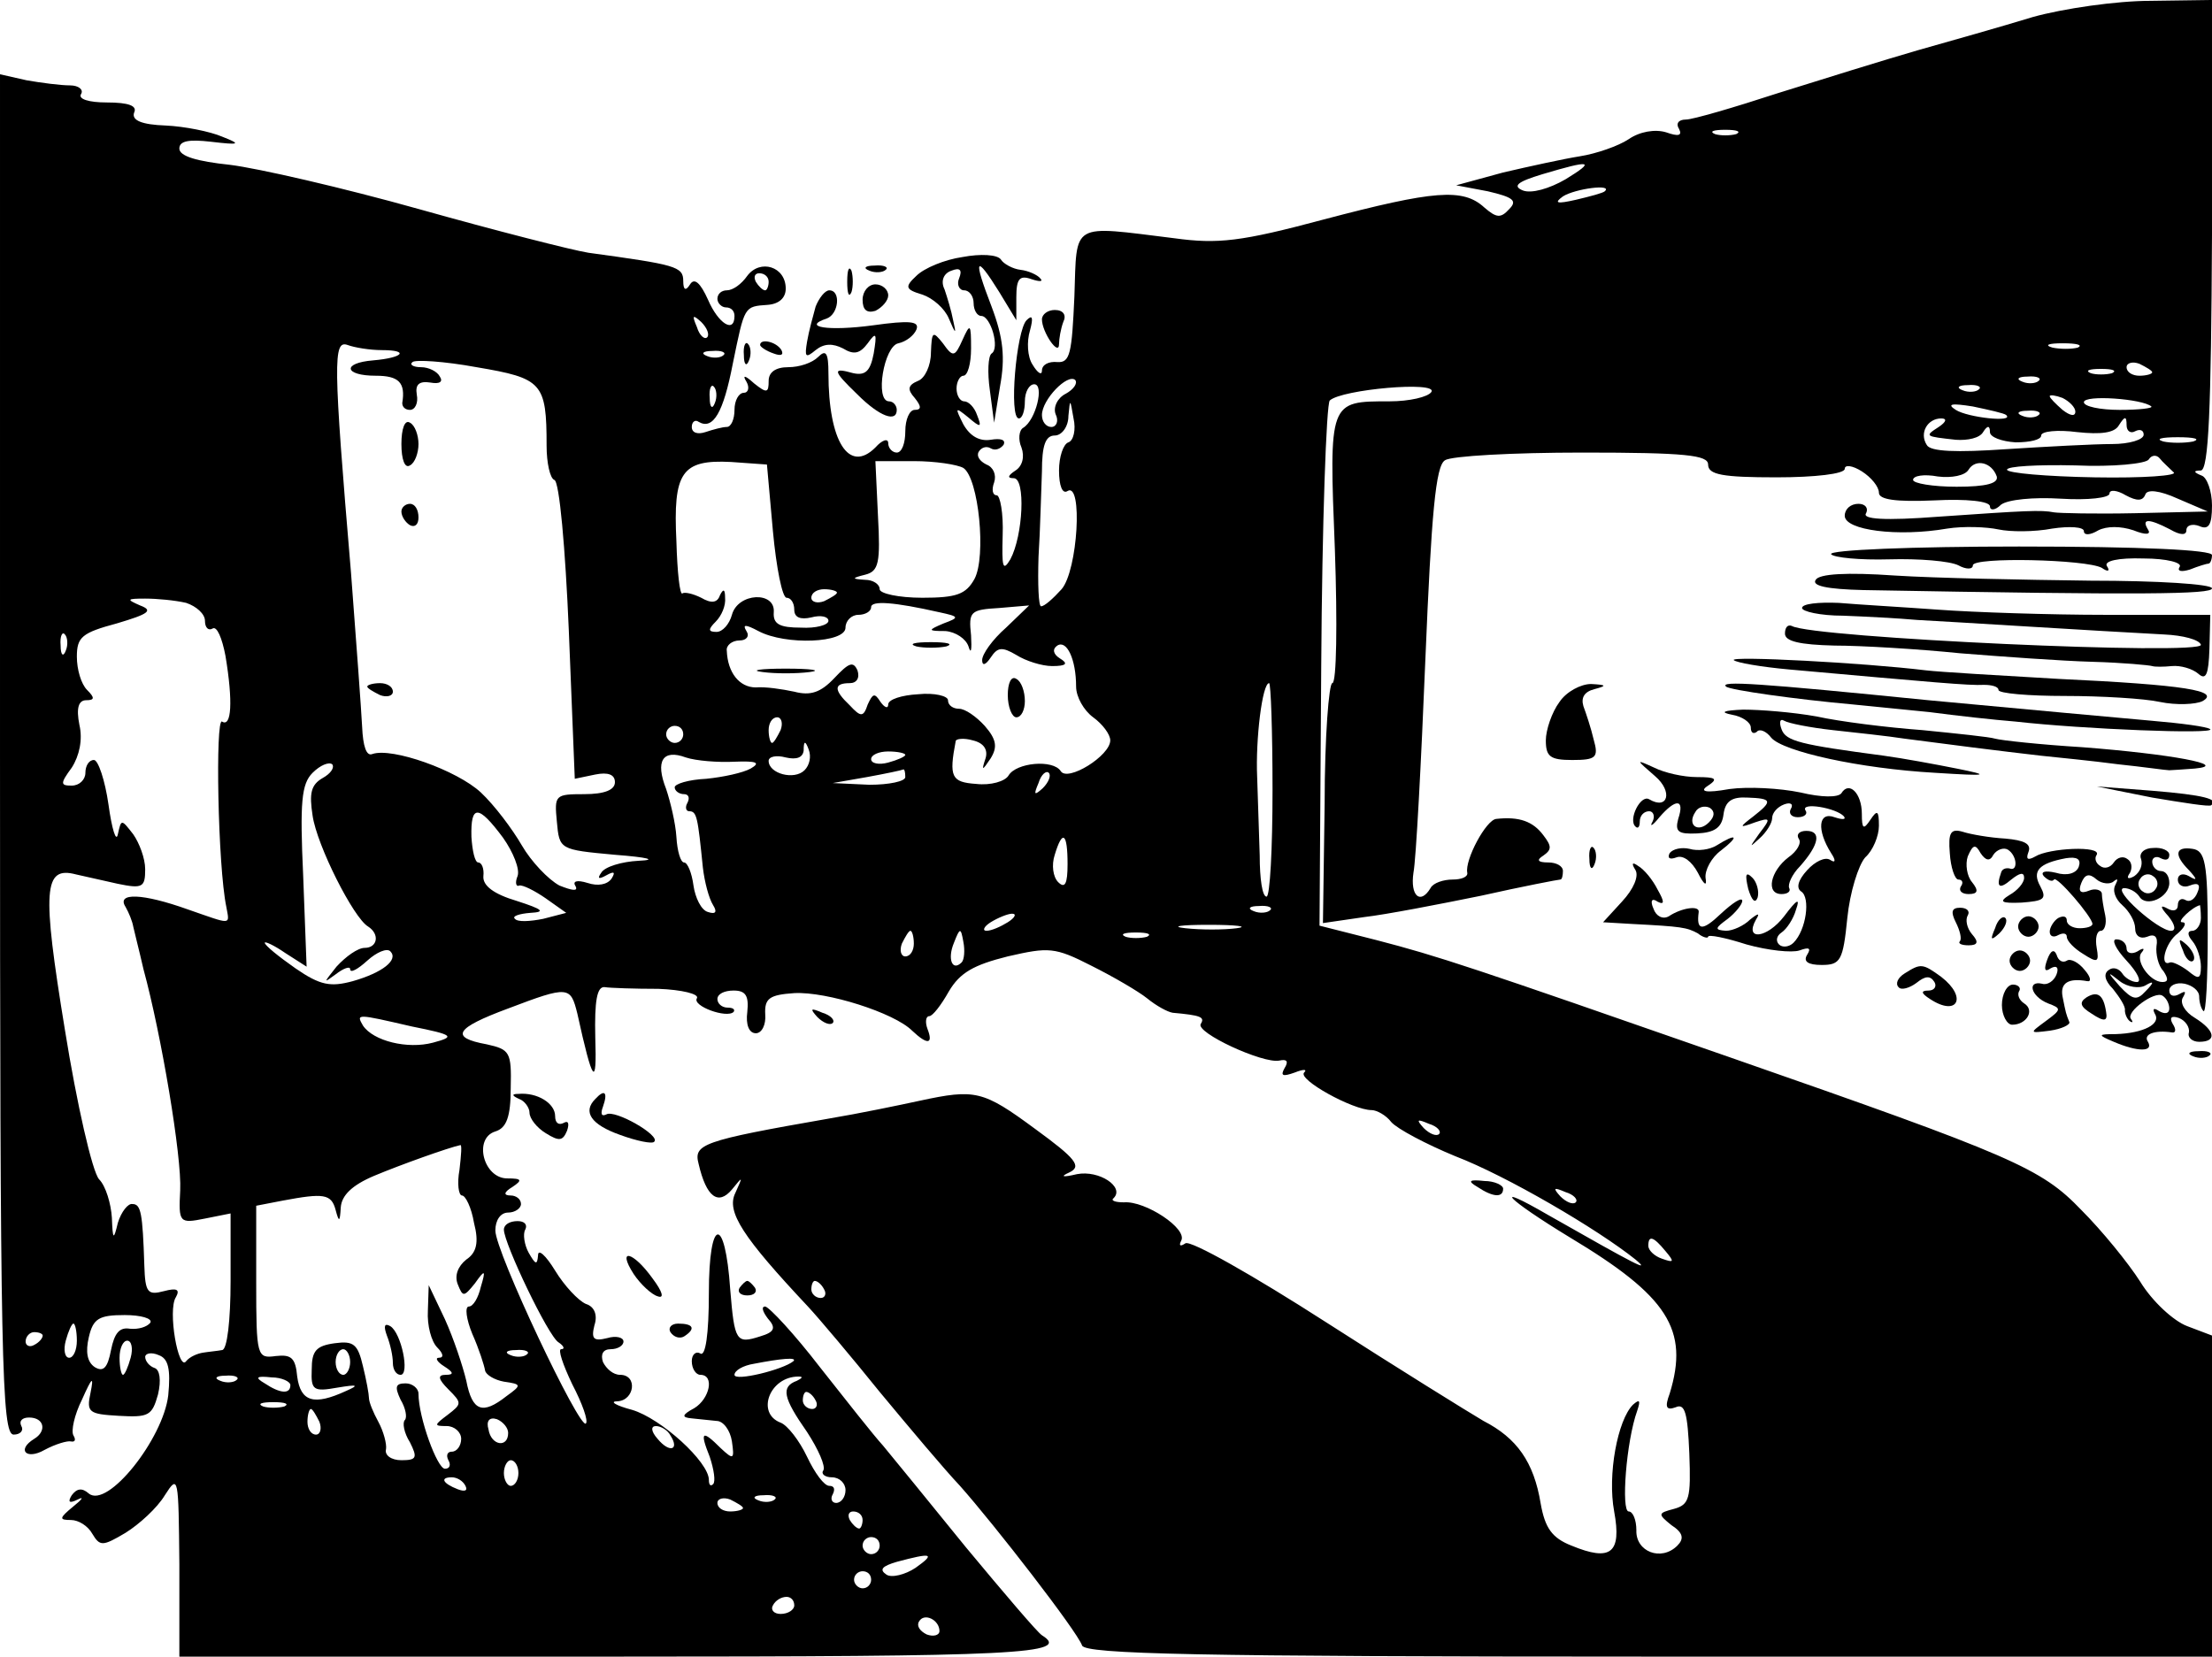 <?xml version="1.0" standalone="no"?>
<!DOCTYPE svg PUBLIC "-//W3C//DTD SVG 20010904//EN"
 "http://www.w3.org/TR/2001/REC-SVG-20010904/DTD/svg10.dtd">
<svg version="1.0" xmlns="http://www.w3.org/2000/svg"
 width="259pt" height="194pt" viewBox="0 0 259 194"
 preserveAspectRatio="xMidYMid meet">

<g transform="translate(0,194) scale(0.1,-0.1)"
fill="#000000" stroke="none">
<path d="M2380 1920 c-36 -11 -96 -28 -135 -39 -38 -11 -112 -34 -163 -50 -52
-17 -100 -31 -108 -31 -9 0 -12 -5 -8 -11 4 -8 -1 -9 -15 -4 -13 4 -31 1 -44
-8 -12 -8 -38 -17 -57 -20 -19 -3 -60 -12 -90 -19 l-55 -15 37 -7 c30 -7 35
-11 25 -21 -10 -11 -15 -10 -29 2 -25 23 -59 20 -188 -14 -97 -26 -124 -29
-175 -22 -122 15 -114 20 -117 -68 -3 -67 -5 -78 -20 -77 -10 1 -18 -3 -18
-10 0 -6 -5 -3 -11 7 -6 9 -7 27 -3 40 4 15 3 19 -4 12 -12 -12 -21 -115 -9
-115 4 0 7 9 7 20 0 11 5 20 11 20 12 0 2 -42 -13 -51 -5 -3 -6 -14 -2 -23 4
-11 1 -22 -7 -27 -9 -6 -10 -9 -2 -9 14 0 11 -67 -4 -95 -9 -15 -10 -9 -9 28
1 26 -3 47 -7 47 -5 0 -6 7 -3 15 3 9 -1 18 -9 21 -8 4 -12 10 -9 15 3 5 9 7
14 4 5 -3 11 -1 15 4 3 6 -3 8 -15 6 -13 -2 -24 4 -32 18 -10 20 -10 21 6 8
14 -12 16 -12 10 3 -3 9 -10 16 -15 16 -5 0 -9 7 -9 15 0 8 4 15 8 15 5 0 9
14 9 32 0 29 -1 30 -10 10 -9 -20 -11 -21 -23 -4 -12 15 -13 14 -14 -11 0 -15
-7 -30 -15 -33 -12 -5 -13 -10 -4 -20 8 -10 8 -14 0 -14 -6 0 -11 -11 -11 -25
0 -14 -4 -25 -10 -25 -5 0 -10 5 -10 11 0 6 -7 4 -15 -5 -31 -31 -55 7 -55 87
0 24 -3 28 -12 19 -7 -7 -22 -12 -35 -12 -15 0 -23 -6 -23 -16 0 -14 -2 -15
-17 -3 -11 10 -14 10 -9 2 4 -7 2 -13 -3 -13 -6 0 -11 -9 -11 -20 0 -11 -4
-20 -9 -20 -5 0 -16 -3 -25 -6 -9 -3 -16 -1 -16 6 0 6 4 9 8 6 17 -10 29 11
40 68 14 68 13 67 41 69 13 1 21 8 21 19 0 26 -30 35 -45 15 -7 -10 -17 -17
-24 -17 -6 0 -11 -4 -11 -10 0 -5 5 -10 10 -10 6 0 10 -4 10 -10 0 -21 -19 -9
-31 19 -9 20 -16 26 -21 18 -5 -8 -8 -7 -8 4 0 17 -9 19 -111 33 -19 3 -109
26 -198 51 -89 25 -189 48 -222 52 -38 4 -59 10 -59 19 0 9 11 11 37 8 34 -4
36 -3 13 6 -14 6 -44 12 -66 13 -28 1 -40 6 -37 15 4 8 -6 12 -32 12 -21 0
-34 4 -30 10 3 5 -3 10 -13 10 -11 0 -34 3 -51 6 l-31 7 0 -797 c0 -714 2
-796 16 -796 8 0 12 5 9 10 -3 6 1 10 9 10 18 0 21 -16 6 -25 -21 -13 -9 -25
12 -13 13 7 27 11 31 10 5 -1 6 2 3 7 -3 5 1 24 10 42 12 27 14 28 10 8 -5
-23 -2 -25 33 -27 35 -2 39 0 46 25 4 17 2 29 -4 31 -6 2 -11 8 -11 13 0 4 7
6 16 2 11 -4 14 -16 11 -47 -6 -51 -71 -133 -93 -115 -8 7 -14 6 -20 -2 -5 -8
-3 -10 7 -5 8 4 5 0 -5 -8 -17 -14 -17 -16 -3 -16 9 0 20 -7 25 -16 9 -15 12
-15 39 1 16 10 37 29 46 44 16 25 16 22 17 -81 l0 -108 510 0 c473 0 535 3
500 25 -5 3 -45 50 -89 103 -43 53 -87 107 -97 119 -11 12 -44 54 -74 92 -30
39 -59 70 -64 71 -5 0 -3 -6 3 -14 10 -11 8 -16 -9 -21 -28 -9 -30 -6 -35 55
-6 88 -25 85 -25 -4 0 -49 -4 -75 -10 -71 -5 3 -10 -1 -10 -9 0 -9 5 -16 10
-16 17 0 11 -28 -7 -39 -15 -8 -15 -11 -3 -12 8 -1 21 -2 29 -3 8 0 16 -11 18
-24 3 -21 2 -22 -13 -8 -22 22 -25 20 -13 -10 5 -15 7 -29 4 -32 -3 -3 -5 -1
-5 5 0 21 -56 72 -90 82 -19 5 -27 10 -17 10 20 1 24 31 3 31 -8 0 -16 7 -20
15 -3 9 0 15 9 15 8 0 15 4 15 9 0 5 -9 7 -19 4 -16 -4 -19 -1 -15 15 4 12 0
22 -10 25 -9 4 -25 21 -36 39 -11 18 -20 26 -20 18 -1 -12 -3 -11 -11 3 -5 9
-7 22 -4 27 3 6 -1 10 -9 10 -9 0 -16 -4 -16 -10 0 -16 52 -125 64 -132 6 -4
8 -8 3 -8 -4 0 2 -18 13 -41 12 -23 19 -43 16 -46 -7 -8 -106 201 -106 226 0
12 6 21 15 21 8 0 15 5 15 10 0 6 -6 10 -12 10 -9 0 -8 4 2 10 12 8 11 10 -6
10 -28 0 -40 47 -14 55 13 4 18 17 18 51 1 42 -1 45 -28 51 -44 8 -37 19 25
42 71 27 73 26 81 -6 18 -82 23 -88 21 -28 -1 43 2 60 11 59 6 -1 35 -2 63 -2
27 -1 48 -6 45 -11 -6 -9 35 -24 43 -16 2 3 -1 5 -7 5 -7 0 -12 5 -12 10 0 6
8 10 19 10 14 0 18 -6 16 -25 -2 -15 2 -25 10 -25 7 0 12 10 11 22 -1 19 5 23
34 25 38 2 117 -23 138 -44 18 -17 25 -16 18 2 -3 8 -2 15 2 15 4 0 14 13 23
29 13 22 29 31 69 41 48 11 55 11 98 -11 26 -13 55 -30 65 -38 11 -9 24 -16
30 -17 33 -3 38 -5 33 -13 -7 -10 73 -47 92 -43 9 2 11 -1 6 -9 -5 -9 -2 -10
12 -5 10 4 15 4 11 0 -8 -8 57 -44 79 -44 6 0 17 -6 23 -14 7 -8 41 -26 75
-40 60 -23 166 -85 211 -121 19 -16 0 -6 -102 52 -69 40 -49 19 25 -26 115
-69 140 -108 117 -183 -6 -16 -4 -20 7 -16 11 5 14 -7 16 -54 2 -53 0 -60 -18
-65 -19 -5 -19 -6 -3 -19 14 -9 15 -16 7 -24 -19 -19 -49 -7 -48 18 0 12 -4
22 -9 22 -9 0 -3 82 10 118 4 12 3 14 -5 7 -18 -18 -30 -82 -22 -125 9 -49 -4
-59 -50 -40 -23 9 -31 21 -36 49 -8 49 -28 77 -67 97 -17 10 -101 62 -185 116
-84 54 -158 96 -164 92 -6 -4 -8 -3 -5 3 8 14 -42 47 -67 45 -10 0 -16 2 -12
5 13 13 -17 33 -43 28 -17 -4 -20 -3 -9 2 15 7 8 16 -40 51 -61 45 -70 47
-135 33 -23 -5 -71 -15 -107 -21 -149 -26 -158 -30 -152 -53 9 -39 23 -49 39
-30 13 16 13 16 4 -4 -11 -22 9 -52 85 -133 13 -14 51 -59 84 -100 34 -41 76
-91 94 -110 40 -45 137 -170 143 -187 4 -10 133 -13 664 -13 l659 0 0 188 0
188 -29 11 c-16 6 -41 29 -55 52 -14 22 -45 60 -69 84 -47 49 -79 63 -412 179
-304 106 -340 118 -413 137 l-67 17 2 304 c1 167 6 307 10 311 14 13 127 23
119 10 -4 -6 -26 -11 -49 -11 -71 0 -71 1 -64 -174 3 -86 2 -156 -3 -156 -4 0
-9 -63 -9 -141 l-2 -140 48 7 c26 3 88 15 137 25 49 11 91 19 93 19 2 0 3 5 3
10 0 6 -8 10 -17 10 -13 0 -14 3 -6 8 10 7 10 11 0 24 -12 16 -28 22 -55 19
-12 -1 -37 -48 -34 -63 1 -5 -7 -8 -17 -8 -11 0 -23 -4 -26 -10 -12 -20 -24
-9 -20 18 3 15 9 128 14 251 7 169 12 226 23 232 7 5 79 9 161 9 121 0 147 -3
147 -14 0 -12 17 -15 80 -15 45 0 80 4 80 10 0 5 9 4 20 -3 11 -7 20 -18 20
-25 0 -8 19 -11 65 -9 38 2 65 -1 65 -7 0 -5 6 -5 13 2 8 6 38 9 70 7 32 -2
57 1 57 6 0 5 9 4 19 -2 13 -7 20 -7 23 1 2 6 16 5 38 -5 l35 -15 -85 -2 c-47
-1 -89 0 -95 1 -15 3 -33 2 -134 -5 -65 -5 -91 -3 -86 4 3 6 -1 11 -9 11 -9 0
-16 -6 -16 -14 0 -17 62 -25 120 -15 19 3 46 2 60 -1 14 -3 42 -3 63 1 20 3
37 2 37 -3 0 -5 7 -5 17 1 10 5 26 5 41 0 15 -6 21 -5 17 1 -8 13 1 13 26 0
12 -7 19 -7 19 -1 0 6 7 8 15 5 11 -5 15 1 15 24 0 17 -6 33 -12 35 -10 4 -10
6 -1 6 9 1 12 70 13 276 l0 275 -72 -1 c-40 0 -102 -9 -138 -19z m-347 -137
c-7 -2 -19 -2 -25 0 -7 3 -2 5 12 5 14 0 19 -2 13 -5z m-200 -53 c-19 -11 -40
-17 -50 -13 -12 5 -7 10 23 19 57 17 63 16 27 -6z m46 -14 c-2 -2 -17 -6 -34
-10 -22 -5 -26 -4 -15 4 14 9 59 15 49 6z m-979 -106 c0 -5 -2 -10 -4 -10 -3
0 -8 5 -11 10 -3 6 -1 10 4 10 6 0 11 -4 11 -10z m-72 -65 c-3 -3 -9 2 -12 12
-6 14 -5 15 5 6 7 -7 10 -15 7 -18z m-381 -15 c33 0 25 -9 -10 -12 -37 -3 -34
-18 3 -18 27 0 35 -8 31 -32 0 -5 4 -8 9 -8 6 0 10 8 8 18 -2 12 3 16 16 14
11 -2 15 1 11 7 -3 6 -13 11 -22 11 -9 0 -14 3 -10 6 3 3 37 1 75 -6 77 -13
82 -18 82 -92 0 -20 4 -38 9 -40 6 -1 13 -81 17 -176 l7 -174 24 5 c15 3 23 0
23 -9 0 -9 -12 -14 -36 -14 -34 0 -35 -1 -32 -32 3 -33 3 -33 68 -39 39 -3 50
-6 28 -7 -20 -1 -40 -7 -44 -14 -5 -7 -3 -8 6 -3 9 5 11 4 6 -4 -5 -7 -16 -9
-28 -5 -13 4 -18 2 -14 -4 3 -6 -4 -5 -19 1 -13 7 -33 28 -44 47 -11 19 -32
47 -48 62 -28 26 -104 53 -127 45 -7 -3 -11 9 -12 32 -1 20 -7 101 -13 180
-21 248 -21 273 -4 267 8 -3 26 -6 40 -6z m1986 3 c-7 -2 -21 -2 -30 0 -10 3
-4 5 12 5 17 0 24 -2 18 -5z m-1586 -9 c-3 -3 -12 -4 -19 -1 -8 3 -5 6 6 6 11
1 17 -2 13 -5z m1673 -20 c0 -2 -7 -4 -15 -4 -8 0 -15 4 -15 10 0 5 7 7 15 4
8 -4 15 -8 15 -10z m-47 -1 c-7 -2 -19 -2 -25 0 -7 3 -2 5 12 5 14 0 19 -2 13
-5z m-1225 -24 c-10 -5 -15 -16 -12 -24 4 -8 1 -15 -5 -15 -6 0 -11 6 -11 14
0 18 30 49 39 41 3 -4 -2 -11 -11 -16z m1139 15 c-3 -3 -12 -4 -19 -1 -8 3 -5
6 6 6 11 1 17 -2 13 -5z m-1550 -26 c-3 -8 -6 -5 -6 6 -1 11 2 17 5 13 3 -3 4
-12 1 -19z m1480 16 c-3 -3 -12 -4 -19 -1 -8 3 -5 6 6 6 11 1 17 -2 13 -5z
m113 -26 c0 -6 -6 -5 -15 2 -8 7 -15 14 -15 16 0 2 7 1 15 -2 8 -4 15 -11 15
-16z m89 6 c2 -2 -14 -4 -37 -4 -23 0 -42 4 -42 9 0 9 69 4 79 -5z m-1268 -42
c-6 -2 -11 -17 -11 -33 0 -18 4 -28 10 -24 18 11 12 -93 -7 -115 -10 -11 -20
-20 -24 -20 -3 0 -4 26 -3 58 2 31 3 76 4 100 0 30 4 42 15 42 8 0 16 10 16
23 2 21 2 20 6 -3 3 -13 0 -26 -6 -28z m1098 32 c10 -9 -45 -3 -59 6 -11 7 -5
8 20 4 19 -4 37 -8 39 -10z m38 0 c-3 -3 -12 -4 -19 -1 -8 3 -5 6 6 6 11 1 17
-2 13 -5z m-117 -14 c-17 -11 -16 -11 20 -15 14 -1 28 2 32 9 5 8 8 8 8 0 0
-6 14 -11 30 -12 17 0 30 3 30 8 0 5 19 7 42 4 28 -3 44 -1 49 8 7 11 9 11 9
0 0 -7 5 -10 10 -7 6 3 10 1 10 -4 0 -6 -17 -11 -37 -11 -21 0 -77 -3 -124 -6
-58 -4 -89 -3 -93 5 -9 14 1 31 17 31 7 0 6 -4 -3 -10z m298 -17 c-10 -2 -26
-2 -35 0 -10 3 -2 5 17 5 19 0 27 -2 18 -5z m-23 -36 c6 -4 -36 -7 -92 -6 -57
1 -103 5 -103 9 0 4 36 6 80 5 44 -2 83 2 86 7 3 5 9 6 13 1 3 -4 11 -11 16
-16z m-1640 -69 c4 -43 11 -78 16 -78 5 0 9 -6 9 -14 0 -9 7 -12 20 -9 11 3
20 1 20 -4 0 -5 -15 -9 -32 -8 -25 0 -33 4 -32 18 2 25 -42 23 -49 -3 -3 -11
-11 -20 -18 -20 -10 0 -10 3 -1 12 7 7 12 19 11 28 0 10 -2 11 -6 3 -3 -9 -10
-10 -22 -3 -10 5 -20 7 -22 5 -3 -2 -6 25 -7 61 -4 81 6 96 64 93 l42 -3 7
-78z m223 74 c18 -12 27 -104 13 -130 -10 -18 -21 -22 -61 -22 -28 0 -50 5
-50 10 0 6 -8 11 -17 11 -16 1 -16 2 0 6 16 4 18 14 15 69 l-3 64 45 0 c25 0
51 -4 58 -8z m1210 -10 c2 -8 -12 -12 -47 -12 -28 0 -51 4 -51 8 0 5 13 7 29
4 16 -2 32 1 36 8 8 13 27 9 33 -8z m-1358 -136 c0 -2 -7 -6 -15 -10 -8 -3
-15 -1 -15 4 0 6 7 10 15 10 8 0 15 -2 15 -4z m-762 -12 c12 -4 22 -13 22 -21
0 -8 4 -12 9 -9 5 3 11 -11 15 -32 9 -54 7 -84 -4 -77 -8 5 -5 -169 5 -217 4
-22 7 -21 -45 -3 -53 19 -84 20 -73 3 4 -7 8 -17 9 -23 1 -5 7 -28 12 -50 21
-77 45 -220 43 -259 -2 -38 -1 -39 29 -33 l30 6 0 -79 c0 -46 -4 -81 -10 -81
-5 -1 -16 -2 -22 -3 -7 -1 -16 -5 -20 -10 -9 -13 -22 60 -12 75 5 9 1 11 -14
7 -19 -5 -22 -2 -23 30 -2 62 -4 72 -14 72 -5 1 -13 -9 -17 -22 -5 -21 -6 -20
-7 6 -1 16 -7 37 -15 45 -8 9 -26 88 -40 175 -27 165 -25 192 13 182 9 -2 31
-7 49 -11 29 -6 32 -4 32 17 0 13 -7 31 -14 41 -14 18 -14 18 -18 0 -2 -10 -7
6 -11 35 -4 28 -12 52 -17 52 -6 0 -10 -7 -10 -15 0 -8 -7 -15 -16 -15 -13 0
-14 2 0 21 9 14 13 33 9 50 -4 20 -1 29 8 29 10 0 10 3 1 12 -7 7 -12 24 -12
39 0 23 6 28 47 39 37 11 43 15 27 21 -16 7 -16 8 6 8 14 0 35 -2 48 -5z m882
-11 c23 -5 24 -6 5 -13 -19 -8 -19 -9 2 -9 12 -1 24 -9 27 -18 3 -10 4 -4 3
13 -3 28 -1 30 33 32 l35 3 -27 -26 c-16 -14 -28 -31 -28 -38 0 -7 4 -6 10 3
8 12 13 13 30 3 11 -7 30 -13 42 -13 17 0 19 3 9 9 -8 5 -9 11 -3 15 11 7 22
-16 22 -48 0 -12 9 -28 20 -36 11 -8 20 -20 20 -27 0 -18 -50 -49 -58 -36 -9
14 -52 10 -61 -5 -4 -7 -21 -12 -38 -10 -29 2 -32 8 -24 50 0 3 10 4 20 1 13
-3 18 -11 15 -21 -5 -15 -4 -15 6 0 8 13 7 22 -7 38 -10 11 -23 20 -30 20 -7
0 -13 4 -13 10 0 5 -16 9 -35 7 -19 -1 -35 -6 -35 -12 0 -5 -4 -4 -9 3 -7 11
-9 10 -15 -3 -5 -15 -8 -15 -21 -1 -19 18 -19 26 0 26 8 0 12 6 9 15 -5 11
-10 9 -27 -9 -16 -17 -28 -21 -47 -16 -14 3 -34 6 -45 5 -19 0 -33 17 -34 43
-1 6 6 12 15 12 8 0 12 5 8 11 -5 8 -1 8 14 0 32 -17 102 -14 102 4 0 8 7 15
15 15 8 0 15 4 15 9 0 8 27 6 80 -6z m-1023 -45 c-3 -8 -6 -5 -6 6 -1 11 2 17
5 13 3 -3 4 -12 1 -19z m1413 -163 c0 -69 -3 -125 -7 -125 -5 0 -8 21 -8 48
-1 26 -2 67 -3 92 -2 44 6 110 14 110 2 0 4 -56 4 -125z m-576 70 c-4 -8 -8
-15 -10 -15 -2 0 -4 7 -4 15 0 8 4 15 10 15 5 0 7 -7 4 -15z m-114 -5 c0 -5
-4 -10 -10 -10 -5 0 -10 5 -10 10 0 6 5 10 10 10 6 0 10 -4 10 -10z m142 -42
c-12 -12 -42 -4 -42 11 0 5 9 7 20 4 13 -3 20 0 21 8 0 12 2 12 6 1 3 -8 1
-18 -5 -24z m-82 10 c26 1 31 -1 19 -8 -9 -5 -32 -10 -52 -12 -21 -1 -37 -6
-37 -10 0 -4 5 -8 11 -8 5 0 7 -4 4 -10 -3 -5 -2 -10 2 -10 9 0 10 -7 16 -66
2 -17 7 -36 12 -44 5 -8 3 -11 -6 -8 -8 2 -15 17 -17 31 -2 15 -7 27 -11 27
-4 0 -8 13 -9 30 -1 16 -7 41 -12 56 -13 33 -4 47 23 37 12 -4 38 -6 57 -5z
m200 8 c0 -2 -9 -6 -20 -9 -11 -3 -20 -1 -20 4 0 5 9 9 20 9 11 0 20 -2 20 -4z
m-682 -27 c-14 -8 -16 -18 -12 -44 5 -35 48 -120 65 -130 14 -9 11 -25 -4 -25
-8 0 -22 -10 -33 -22 -15 -19 -16 -20 -1 -9 9 7 17 10 17 6 0 -5 9 0 20 10 11
10 23 15 27 11 10 -10 -9 -25 -44 -35 -26 -7 -38 -5 -67 15 -20 14 -36 27 -36
30 0 2 11 -3 24 -12 l25 -16 -4 106 c-4 87 -2 108 11 121 9 9 19 13 23 10 3
-4 -2 -11 -11 -16z m682 1 c0 -5 -19 -9 -42 -9 l-43 2 40 7 c22 4 41 8 43 9 1
0 2 -3 2 -9z m161 -13 c-10 -9 -11 -8 -5 6 3 10 9 15 12 12 3 -3 0 -11 -7 -18z
m-632 -58 c12 -17 20 -37 17 -45 -3 -7 -2 -13 2 -11 4 1 18 -6 31 -15 l24 -17
-27 -7 c-15 -3 -30 -4 -33 0 -4 3 5 6 18 7 18 1 15 4 -16 14 -27 8 -40 18 -39
29 1 9 -2 16 -6 16 -4 0 -7 14 -8 30 -1 38 8 38 37 -1z m661 -31 c0 -23 -3
-29 -11 -21 -6 6 -8 20 -4 32 9 30 15 26 15 -11z m237 -54 c-3 -3 -12 -4 -19
-1 -8 3 -5 6 6 6 11 1 17 -2 13 -5z m-307 -14 c-8 -5 -19 -10 -25 -10 -5 0 -3
5 5 10 8 5 20 10 25 10 6 0 3 -5 -5 -10z m268 -7 c-15 -2 -42 -2 -60 0 -18 2
-6 4 27 4 33 0 48 -2 33 -4z m-378 -18 c0 -8 -4 -15 -10 -15 -5 0 -7 7 -4 15
4 8 8 15 10 15 2 0 4 -7 4 -15z m56 -22 c-11 -11 -17 4 -9 23 7 18 8 18 11 1
2 -10 1 -21 -2 -24z m217 30 c-7 -2 -19 -2 -25 0 -7 3 -2 5 12 5 14 0 19 -2
13 -5z m-861 -105 c50 -10 51 -12 25 -19 -30 -8 -70 2 -82 20 -8 14 -8 14 57
-1z m1203 -126 c-3 -3 -11 0 -18 7 -9 10 -8 11 6 5 10 -3 15 -9 12 -12z
m-1147 -42 c-3 -16 -1 -30 3 -30 4 0 11 -14 14 -32 6 -23 3 -35 -9 -43 -10 -8
-14 -19 -10 -29 6 -15 7 -15 20 1 12 17 13 16 7 -4 -3 -13 -9 -23 -14 -23 -5
0 -3 -15 4 -32 8 -18 14 -37 15 -43 1 -5 11 -11 22 -13 21 -3 21 -4 3 -17 -28
-22 -40 -18 -47 18 -4 17 -15 50 -25 72 l-19 40 -1 -30 c-1 -17 4 -36 11 -43
7 -7 8 -12 2 -12 -5 0 -2 -5 6 -10 11 -7 12 -10 2 -10 -10 0 -9 -5 3 -17 16
-16 16 -17 -1 -30 -16 -12 -16 -13 -1 -13 9 0 17 -7 17 -15 0 -8 -5 -15 -11
-15 -5 0 -7 -4 -4 -10 3 -5 2 -10 -4 -10 -9 0 -31 60 -31 88 0 6 -7 12 -15 12
-12 0 -13 -4 -6 -19 6 -10 8 -21 5 -24 -3 -3 -1 -15 6 -26 9 -18 8 -21 -10
-21 -12 0 -20 6 -18 13 1 6 -3 21 -9 32 -6 11 -11 23 -11 28 0 4 -3 21 -7 37
-6 26 -11 30 -33 27 -22 -3 -27 -9 -27 -31 -1 -24 2 -26 30 -21 24 4 26 3 10
-4 -37 -17 -53 -13 -57 17 -2 22 -7 26 -25 24 -22 -3 -23 -1 -23 86 l0 90 31
6 c48 9 57 8 62 -11 4 -15 5 -14 6 3 1 14 13 26 39 37 31 13 87 33 101 36 2 1
1 -12 -1 -29z m1307 -38 c-3 -3 -11 0 -18 7 -9 10 -8 11 6 5 10 -3 15 -9 12
-12z m105 -57 c11 -13 10 -14 -4 -9 -9 3 -16 10 -16 15 0 13 6 11 20 -6z
m-985 -45 c3 -5 1 -10 -4 -10 -6 0 -11 5 -11 10 0 6 2 10 4 10 3 0 8 -4 11
-10z m-789 -39 c-4 -5 -14 -8 -24 -7 -12 2 -18 -5 -22 -25 -4 -21 -9 -26 -19
-20 -9 6 -11 18 -7 35 5 22 12 26 42 26 19 0 33 -4 30 -9z m-86 -21 c0 -11 -4
-20 -9 -20 -5 0 -7 9 -4 20 3 11 7 20 9 20 2 0 4 -9 4 -20z m-40 6 c0 -3 -4
-8 -10 -11 -5 -3 -10 -1 -10 4 0 6 5 11 10 11 6 0 10 -2 10 -4z m103 -26 c-3
-11 -7 -20 -9 -20 -2 0 -4 9 -4 20 0 11 4 20 9 20 5 0 7 -9 4 -20z m257 -5 c0
-8 -4 -15 -8 -15 -5 0 -9 7 -9 15 0 8 4 15 9 15 4 0 8 -7 8 -15z m207 9 c-3
-3 -12 -4 -19 -1 -8 3 -5 6 6 6 11 1 17 -2 13 -5z m312 -8 c-12 -10 -69 -24
-69 -16 0 5 10 11 23 13 31 6 51 8 46 3z m-652 -22 c-3 -3 -12 -4 -19 -1 -8 3
-5 6 6 6 11 1 17 -2 13 -5z m63 -6 c0 -11 -12 -10 -30 2 -12 7 -10 9 8 7 12 0
22 -5 22 -9z m593 5 c-19 -7 -16 -20 12 -60 13 -20 22 -40 19 -45 -3 -4 2 -8
10 -8 9 0 16 -7 16 -15 0 -8 -5 -15 -11 -15 -5 0 -7 5 -4 10 3 6 2 10 -4 10
-6 0 -17 15 -26 34 -9 19 -23 37 -31 40 -29 11 -13 54 21 54 6 0 4 -2 -2 -5z
m22 -23 c3 -5 1 -10 -4 -10 -6 0 -11 5 -11 10 0 6 2 10 4 10 3 0 8 -4 11 -10z
m-622 -7 c-7 -2 -19 -2 -25 0 -7 3 -2 5 12 5 14 0 19 -2 13 -5z m41 -18 c3 -8
1 -15 -4 -15 -6 0 -10 7 -10 15 0 8 2 15 4 15 2 0 6 -7 10 -15z m221 -13 c0
-18 -20 -15 -23 4 -3 10 1 15 10 12 7 -3 13 -10 13 -16z m190 -3 c11 -17 -1
-21 -15 -4 -8 9 -8 15 -2 15 6 0 14 -5 17 -11z m-178 -44 c0 -8 -4 -15 -9 -15
-4 0 -8 7 -8 15 0 8 4 15 8 15 5 0 9 -7 9 -15z m-62 -15 c3 -6 -1 -7 -9 -4
-18 7 -21 14 -7 14 6 0 13 -4 16 -10z m325 -26 c0 -2 -7 -4 -15 -4 -8 0 -15 4
-15 10 0 5 7 7 15 4 8 -4 15 -8 15 -10z m37 10 c-3 -3 -12 -4 -19 -1 -8 3 -5
6 6 6 11 1 17 -2 13 -5z m103 -24 c0 -5 -2 -10 -4 -10 -3 0 -8 5 -11 10 -3 6
-1 10 4 10 6 0 11 -4 11 -10z m20 -30 c0 -5 -4 -10 -10 -10 -5 0 -10 5 -10 10
0 6 5 10 10 10 6 0 10 -4 10 -10z m42 -26 c-12 -8 -28 -12 -34 -8 -9 6 -5 10
12 15 41 11 46 10 22 -7z m-52 -14 c0 -5 -4 -10 -10 -10 -5 0 -10 5 -10 10 0
6 5 10 10 10 6 0 10 -4 10 -10z m-90 -30 c0 -5 -7 -10 -16 -10 -8 0 -12 5 -9
10 3 6 10 10 16 10 5 0 9 -4 9 -10z m170 -30 c0 -5 -7 -7 -15 -4 -8 4 -12 10
-9 15 6 11 24 2 24 -11z"/>
<path d="M470 1420 c0 -18 4 -29 10 -25 6 3 10 15 10 25 0 10 -4 22 -10 25 -6
4 -10 -7 -10 -25z"/>
<path d="M470 1341 c0 -6 5 -13 10 -16 6 -3 10 1 10 9 0 9 -4 16 -10 16 -5 0
-10 -4 -10 -9z"/>
<path d="M430 1136 c0 -2 7 -6 15 -10 8 -3 15 -1 15 4 0 6 -7 10 -15 10 -8 0
-15 -2 -15 -4z"/>
<path d="M1073 1183 c9 -2 25 -2 35 0 9 3 1 5 -18 5 -19 0 -27 -2 -17 -5z"/>
<path d="M893 1153 c15 -2 39 -2 55 0 15 2 2 4 -28 4 -30 0 -43 -2 -27 -4z"/>
<path d="M1180 1126 c0 -14 5 -26 10 -26 6 0 10 9 10 19 0 11 -4 23 -10 26 -6
4 -10 -5 -10 -19z"/>
<path d="M453 376 c4 -10 7 -24 7 -32 0 -8 4 -14 9 -14 11 0 1 49 -12 57 -7 4
-8 0 -4 -11z"/>
<path d="M1127 1639 c-21 -3 -45 -13 -54 -22 -14 -13 -13 -16 7 -22 12 -4 26
-16 31 -28 8 -19 9 -19 5 -2 -2 11 -7 27 -10 36 -5 10 -1 19 8 22 10 4 13 1 9
-9 -3 -7 0 -14 6 -14 6 0 11 -7 11 -15 0 -8 4 -15 9 -15 11 0 22 -38 12 -44
-4 -3 -5 -22 -2 -43 l5 -38 7 43 c6 33 4 56 -10 93 -22 57 -19 62 9 17 l20
-33 0 27 c0 22 4 26 18 21 9 -3 14 -3 10 1 -3 4 -14 9 -23 10 -9 1 -20 7 -23
12 -4 6 -24 7 -45 3z"/>
<path d="M992 1610 c0 -14 2 -19 5 -12 2 6 2 18 0 25 -3 6 -5 1 -5 -13z"/>
<path d="M1018 1623 c7 -3 16 -2 19 1 4 3 -2 6 -13 5 -11 0 -14 -3 -6 -6z"/>
<path d="M1010 1589 c0 -12 5 -16 15 -13 8 4 15 12 15 18 0 7 -7 13 -15 13 -8
0 -15 -8 -15 -18z"/>
<path d="M955 1581 c-3 -11 -8 -29 -10 -41 -3 -18 -2 -20 10 -10 10 8 20 8 32
2 13 -8 20 -6 29 6 10 14 11 12 7 -12 -4 -21 -10 -26 -24 -23 -25 7 -24 3 5
-25 26 -26 46 -33 46 -18 0 5 -4 10 -9 10 -17 0 -6 65 11 68 9 2 18 9 21 16 4
10 -8 11 -51 5 -52 -7 -84 -2 -54 8 14 5 17 33 3 33 -5 0 -12 -9 -16 -19z"/>
<path d="M1220 1566 c0 -15 20 -44 20 -29 0 6 2 18 5 26 4 8 0 14 -10 14 -8 0
-15 -5 -15 -11z"/>
<path d="M871 1524 c0 -11 3 -14 6 -6 3 7 2 16 -1 19 -3 4 -6 -2 -5 -13z"/>
<path d="M890 1536 c0 -2 7 -7 16 -10 8 -3 12 -2 9 4 -6 10 -25 14 -25 6z"/>
<path d="M2144 1291 c3 -4 34 -7 68 -6 35 1 71 -2 81 -7 9 -5 17 -5 17 0 0 10
133 7 151 -3 7 -5 10 -4 6 2 -4 6 13 10 43 9 27 0 46 -5 42 -10 -3 -5 2 -6 12
-3 10 4 20 7 22 7 2 0 4 5 4 10 0 6 -82 10 -226 10 -124 0 -223 -4 -220 -9z"/>
<path d="M2126 1261 c-5 -7 13 -11 56 -12 329 -6 408 -5 408 2 0 5 -64 9 -142
9 -79 1 -182 3 -229 6 -57 4 -89 2 -93 -5z"/>
<path d="M2110 1228 c0 -4 21 -9 48 -9 26 -1 65 -3 87 -5 39 -2 212 -13 289
-17 22 -1 41 -6 43 -12 4 -13 -456 8 -479 22 -5 2 -8 -2 -8 -9 0 -9 17 -13 58
-14 31 0 98 -4 147 -9 50 -4 119 -9 155 -10 36 -1 67 -4 70 -5 3 -1 13 -1 23
0 10 1 24 -3 31 -9 9 -8 12 -1 13 29 l1 40 -122 0 c-66 0 -155 3 -196 6 -41 3
-94 6 -117 8 -24 1 -43 -1 -43 -6z"/>
<path d="M2030 1167 c3 -3 32 -8 65 -11 168 -15 211 -19 228 -18 9 0 17 -2 17
-6 0 -4 35 -7 78 -7 42 0 93 -3 111 -7 19 -4 42 -3 50 1 21 12 -20 19 -169 26
-69 4 -138 8 -155 10 -74 9 -229 17 -225 12z"/>
<path d="M1826 1118 c-9 -12 -16 -33 -16 -45 0 -19 5 -23 31 -23 28 0 31 3 25
24 -3 13 -9 31 -12 39 -3 10 1 17 13 20 15 4 14 5 -4 6 -12 0 -29 -9 -37 -21z"/>
<path d="M2021 1136 c4 -4 82 -15 149 -21 19 -2 60 -6 90 -9 30 -4 75 -9 100
-11 80 -9 233 -15 228 -9 -3 3 -34 7 -69 10 -35 3 -153 14 -261 24 -199 20
-245 23 -237 16z"/>
<path d="M2028 1103 c12 -2 22 -9 22 -15 0 -6 3 -8 7 -5 3 4 11 1 17 -7 14
-16 103 -36 192 -41 63 -4 65 -3 25 5 -25 5 -63 12 -85 15 -98 13 -115 17
-120 31 -3 8 -2 13 3 10 5 -3 30 -8 57 -11 27 -3 65 -7 84 -10 45 -6 116 -15
160 -20 19 -2 60 -6 90 -10 29 -3 56 -7 60 -7 3 0 16 1 30 2 42 4 -28 17 -132
25 -49 3 -95 8 -102 10 -6 2 -45 6 -85 10 -41 3 -97 10 -124 16 -28 5 -66 8
-86 8 -23 -1 -28 -3 -13 -6z"/>
<path d="M1938 1031 c21 -18 15 -40 -7 -27 -10 6 -25 -24 -16 -32 3 -3 5 0 5
6 0 7 5 12 11 12 5 0 7 -6 4 -12 -4 -7 0 -5 8 5 19 22 30 22 22 -2 -4 -15 0
-18 22 -17 21 1 29 7 31 22 2 16 10 21 28 20 29 -1 30 -4 7 -22 -17 -13 -17
-14 2 -7 18 6 19 5 5 -13 -12 -17 -12 -17 0 -6 8 7 15 18 15 24 0 6 6 13 14
16 8 3 11 0 8 -5 -3 -5 0 -10 8 -10 8 0 12 4 9 8 -6 10 36 3 45 -7 3 -4 -2 -4
-11 -1 -19 7 -21 -15 -4 -42 6 -9 5 -12 -1 -8 -6 4 -18 -2 -27 -12 -11 -12
-13 -21 -7 -25 11 -7 6 -45 -9 -60 -5 -5 -13 -6 -17 -2 -4 4 -3 10 3 14 6 4
14 16 17 27 5 14 1 12 -14 -8 -20 -26 -47 -29 -33 -4 5 8 3 8 -7 0 -7 -7 -20
-13 -28 -13 -14 1 -13 3 2 14 9 7 17 17 17 21 0 5 -11 -2 -25 -15 -22 -21 -29
-20 -26 2 1 8 -20 5 -35 -5 -7 -4 -15 0 -18 9 -4 9 -2 13 5 8 8 -4 8 0 0 14
-6 12 -16 24 -23 28 -7 5 -8 3 -3 -5 4 -7 -2 -22 -16 -37 l-22 -24 34 -2 c58
-3 64 -4 77 -11 6 -5 12 -6 12 -4 0 3 20 -1 45 -9 25 -7 53 -10 62 -7 11 4 14
3 9 -5 -5 -8 1 -12 17 -12 22 0 25 5 30 55 3 30 13 62 21 71 9 8 16 25 16 37
0 18 -2 19 -10 7 -8 -12 -10 -11 -10 7 0 24 -15 39 -24 24 -4 -5 -23 -5 -48 1
-24 5 -61 7 -83 4 -28 -5 -36 -3 -25 4 12 8 9 10 -13 10 -16 0 -38 5 -50 11
-22 10 -22 10 1 -10z m63 -54 c-13 -13 -26 -3 -16 12 3 6 11 8 17 5 6 -4 6
-10 -1 -17z"/>
<path d="M2520 1006 c36 -6 67 -11 69 -9 10 7 -8 12 -69 17 l-65 5 65 -13z"/>
<path d="M2106 958 c4 -5 -2 -15 -12 -22 -21 -16 -27 -43 -8 -43 7 0 11 3 9 7
-2 4 3 16 13 26 22 25 25 41 7 41 -8 0 -12 -4 -9 -9z"/>
<path d="M2283 941 c1 -17 6 -31 10 -31 5 0 6 -4 3 -8 -3 -5 1 -9 9 -9 11 0
12 4 4 14 -6 7 -8 21 -5 30 6 14 9 15 15 4 6 -9 11 -10 15 -2 4 6 12 9 17 6
11 -7 12 -26 2 -22 -5 1 -9 -1 -10 -5 -6 -17 -2 -20 12 -8 10 8 15 9 15 2 0
-6 -8 -15 -17 -20 -13 -8 -10 -10 14 -9 26 2 30 4 22 19 -10 18 -2 27 30 33
13 2 18 -1 15 -10 -3 -8 -14 -11 -27 -7 -13 3 -18 1 -14 -4 5 -5 10 -7 12 -4
3 5 45 -44 45 -52 0 -3 -7 -5 -15 -5 -8 0 -15 4 -15 9 0 5 -4 6 -10 3 -5 -3
-10 -11 -10 -16 0 -6 5 -7 10 -4 6 3 10 2 10 -2 0 -5 9 -14 19 -20 17 -11 19
-10 16 7 -2 11 0 20 5 20 4 0 7 8 5 18 -2 9 -4 21 -4 26 -1 4 -8 6 -15 3 -10
-4 -13 -1 -9 9 4 10 9 12 18 4 6 -5 16 -6 20 -2 5 4 5 2 2 -4 -4 -7 0 -17 8
-24 8 -7 15 -19 15 -27 0 -9 6 -13 14 -10 9 4 13 0 11 -11 -1 -9 2 -23 8 -29
6 -9 6 -13 -1 -13 -15 0 -33 26 -24 35 4 5 1 5 -5 1 -7 -4 -13 -2 -13 3 0 6
-5 11 -12 11 -6 0 -1 -11 12 -25 13 -14 18 -25 12 -25 -6 0 -14 5 -17 10 -4 6
-11 8 -16 4 -6 -4 -5 -12 5 -22 8 -10 15 -21 14 -25 0 -5 3 -11 6 -13 3 -2 4
-1 1 3 -6 8 28 33 37 27 5 -3 8 -10 8 -15 0 -6 -5 -7 -12 -3 -6 4 -8 3 -5 -3
8 -12 -13 -23 -46 -24 -21 0 -21 -1 -2 -9 28 -12 47 -12 40 0 -6 9 8 14 28 11
5 -1 5 4 1 10 -4 7 -2 10 7 7 8 -3 13 -11 12 -17 -2 -6 4 -11 12 -11 21 0 19
13 -5 28 -12 7 -18 18 -14 24 4 7 3 8 -4 4 -7 -4 -12 -2 -12 4 0 6 8 10 18 8
9 -2 17 -8 17 -15 0 -6 2 -14 5 -17 3 -3 5 38 5 91 0 83 -3 97 -18 99 -20 3
-22 -7 -4 -25 10 -11 10 -13 0 -7 -7 4 -13 2 -13 -4 0 -7 7 -10 14 -7 10 4 13
1 9 -8 -3 -8 -9 -12 -14 -9 -5 3 -9 0 -9 -6 0 -6 -5 -8 -12 -4 -9 5 -9 2 1 -9
8 -10 9 -17 3 -17 -15 0 -70 49 -55 50 6 0 14 -4 18 -10 8 -13 35 -1 35 16 0
8 -4 14 -10 14 -5 0 -10 5 -10 11 0 5 5 7 10 4 6 -3 10 -2 10 4 0 5 -9 9 -19
8 -10 0 -17 -6 -14 -13 2 -7 -1 -15 -8 -20 -7 -4 -10 -3 -5 4 3 6 2 13 -3 16
-5 4 -12 2 -16 -4 -4 -6 -11 -8 -16 -4 -5 3 -7 9 -4 13 6 11 -56 8 -72 -2 -9
-5 -11 -3 -8 5 4 10 -5 14 -27 16 -18 1 -41 5 -50 8 -14 4 -17 -1 -15 -25z
m241 -42 c-3 -5 -10 -7 -15 -3 -5 3 -7 10 -3 15 3 5 10 7 15 3 5 -3 7 -10 3
-15z m53 -34 c0 -8 -5 -15 -10 -15 -6 0 -6 -5 0 -12 6 -7 10 -21 10 -30 0 -15
-3 -15 -15 -5 -8 6 -18 11 -21 10 -13 -6 -6 23 9 34 8 7 11 13 5 13 -7 0 12
18 21 20 0 0 1 -7 1 -15z m-65 -79 c10 6 11 4 0 -7 -10 -11 -15 -10 -30 6 -15
17 -15 18 0 6 9 -7 23 -9 30 -5z"/>
<path d="M2556 827 c3 -10 9 -15 12 -12 3 3 0 11 -7 18 -10 9 -11 8 -5 -6z"/>
<path d="M2010 950 c-8 -5 -22 -7 -32 -4 -9 2 -19 0 -23 -5 -3 -6 0 -8 8 -5 8
3 18 -5 25 -18 7 -14 11 -17 9 -6 -1 9 7 24 18 32 22 17 19 21 -5 6z"/>
<path d="M1861 934 c0 -11 3 -14 6 -6 3 7 2 16 -1 19 -3 4 -6 -2 -5 -13z"/>
<path d="M2047 899 c4 -13 8 -18 11 -10 2 7 -1 18 -6 23 -8 8 -9 4 -5 -13z"/>
<path d="M2290 860 c5 -10 7 -19 5 -22 -3 -3 2 -5 10 -5 11 0 12 4 4 13 -6 7
-8 17 -5 22 3 5 -1 9 -9 9 -10 0 -11 -5 -5 -17z"/>
<path d="M2336 853 c-6 -14 -5 -15 5 -6 7 7 10 15 7 18 -3 3 -9 -2 -12 -12z"/>
<path d="M2363 855 c0 -6 6 -12 12 -12 6 0 12 6 12 12 0 6 -6 12 -12 12 -6 0
-12 -6 -12 -12z"/>
<path d="M2353 815 c0 -6 6 -12 12 -12 6 0 12 6 12 12 0 6 -6 12 -12 12 -6 0
-12 -6 -12 -12z"/>
<path d="M2397 816 c-4 -11 -3 -15 4 -10 7 4 10 1 7 -7 -3 -8 -11 -13 -17 -11
-18 4 -13 -15 7 -23 16 -6 16 -7 -3 -21 -19 -14 -19 -14 5 -11 14 2 24 7 23
10 -4 10 -4 10 -8 30 -3 16 7 22 29 18 5 -1 4 5 -3 13 -7 9 -17 14 -21 11 -5
-3 -10 0 -12 7 -3 7 -7 5 -11 -6z"/>
<path d="M2230 800 c-8 -5 -11 -12 -7 -16 3 -4 13 -1 21 5 10 8 16 9 21 1 3
-5 0 -10 -7 -10 -9 0 -9 -3 2 -10 32 -21 44 2 13 26 -22 16 -24 16 -43 4z"/>
<path d="M2344 763 c0 -12 6 -23 12 -23 17 0 27 17 14 25 -6 4 -8 10 -6 14 3
4 -1 8 -7 8 -7 0 -13 -11 -13 -24z"/>
<path d="M2443 772 c-9 -6 -7 -11 6 -19 15 -10 19 -9 17 2 -3 20 -10 25 -23
17z"/>
<path d="M957 749 c7 -7 15 -10 18 -7 3 3 -2 9 -12 12 -14 6 -15 5 -6 -5z"/>
<path d="M2568 703 c7 -3 16 -2 19 1 4 3 -2 6 -13 5 -11 0 -14 -3 -6 -6z"/>
<path d="M608 653 c6 -2 12 -10 12 -16 0 -7 9 -18 19 -24 16 -10 20 -9 25 3 3
9 1 12 -4 9 -6 -3 -10 0 -10 8 0 15 -21 28 -43 26 -8 0 -8 -2 1 -6z"/>
<path d="M697 653 c-15 -15 -5 -30 29 -42 19 -7 38 -11 40 -8 8 7 -46 38 -56
32 -6 -3 -7 1 -4 9 6 17 2 21 -9 9z"/>
<path d="M1730 550 c18 -12 30 -13 30 -2 0 4 -10 9 -22 9 -18 2 -20 0 -8 -7z"/>
<path d="M742 448 c8 -12 21 -24 28 -26 8 -3 6 5 -6 21 -23 32 -42 36 -22 5z"/>
<path d="M866 432 c-3 -5 1 -9 9 -9 8 0 12 4 9 9 -3 4 -7 8 -9 8 -2 0 -6 -4
-9 -8z"/>
<path d="M785 380 c4 -6 11 -8 16 -5 14 9 11 15 -7 15 -8 0 -12 -5 -9 -10z"/>
</g>
</svg>
